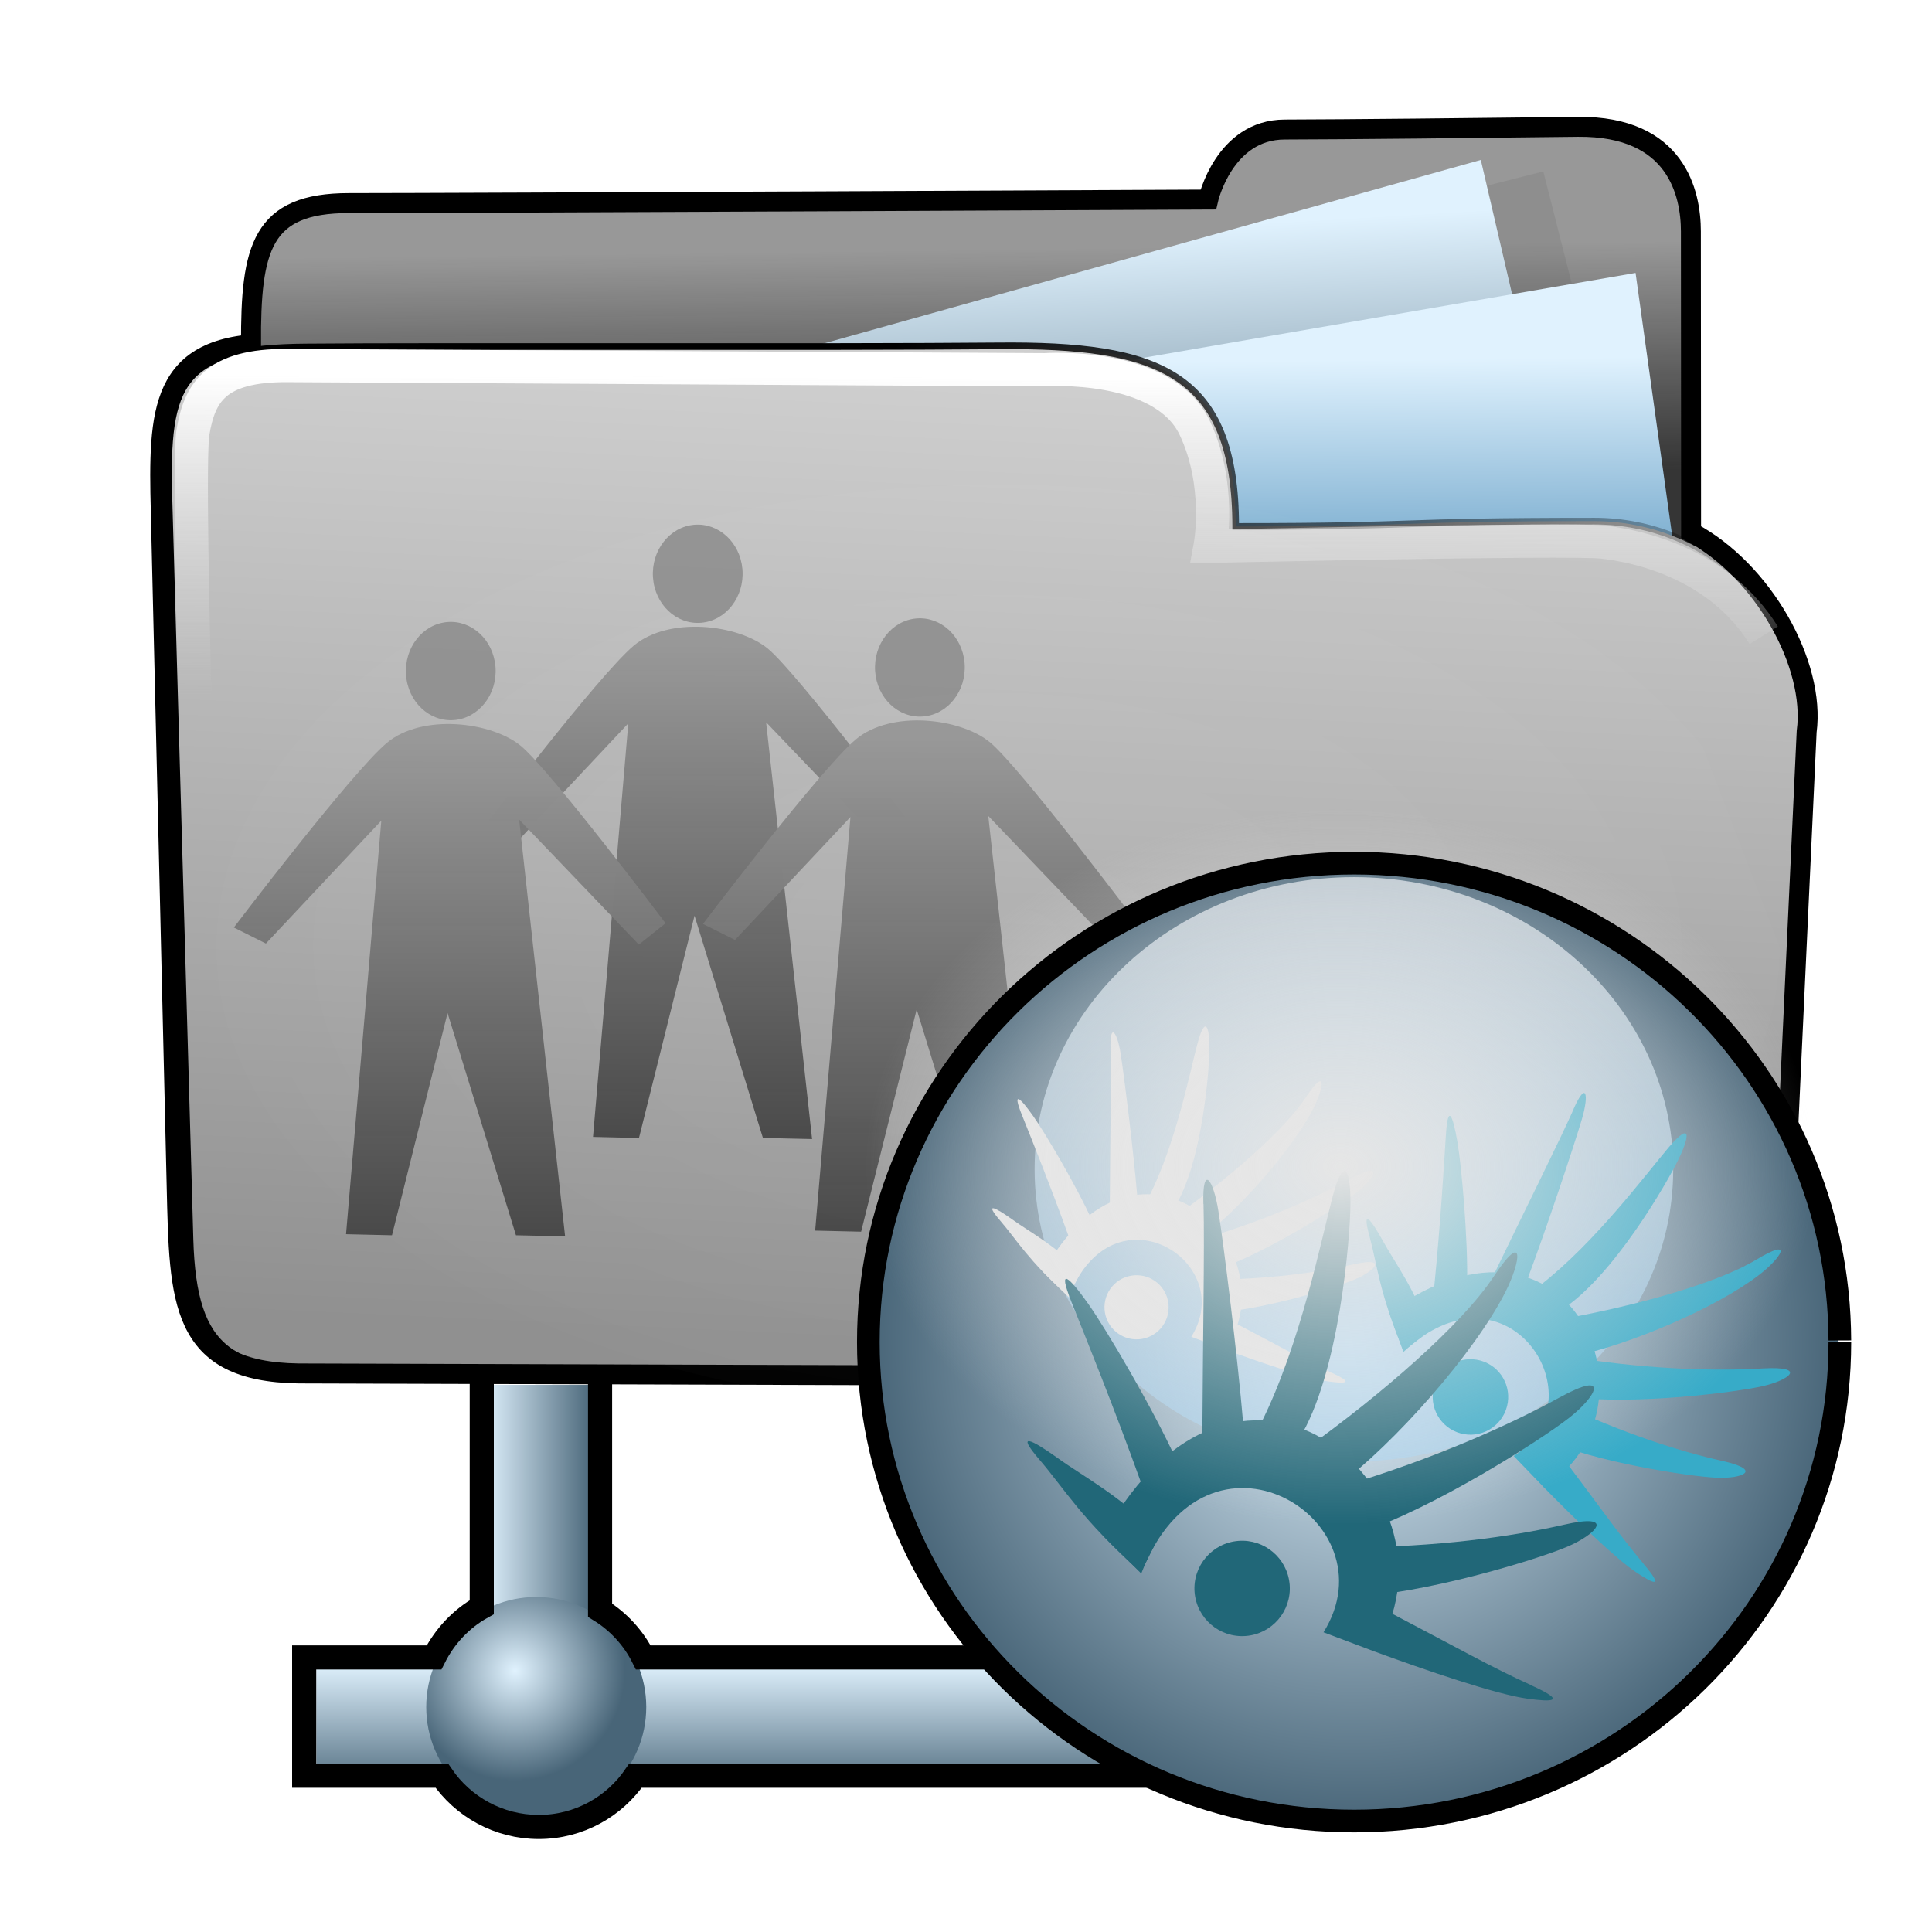 <?xml version="1.0" encoding="UTF-8" standalone="no"?>
<!-- Created with Inkscape (http://www.inkscape.org/) -->

<svg
   xmlns:dc="http://purl.org/dc/elements/1.1/"
   xmlns:cc="http://creativecommons.org/ns#"
   xmlns:rdf="http://www.w3.org/1999/02/22-rdf-syntax-ns#"
   xmlns:svg="http://www.w3.org/2000/svg"
   xmlns="http://www.w3.org/2000/svg"
   xmlns:xlink="http://www.w3.org/1999/xlink"
   xmlns:sodipodi="http://sodipodi.sourceforge.net/DTD/sodipodi-0.dtd"
   xmlns:inkscape="http://www.inkscape.org/namespaces/inkscape"
   width="256"
   height="256"
   id="svg2"
   version="1.1"
   inkscape:version="0.48.3.1 r9886"
   sodipodi:docname="folder-remote.svg">
  <defs
     id="defs4">
    <linearGradient
       id="linearGradient4297">
      <stop
         id="stop4299"
         offset="0"
         style="stop-color:#f9fcff;stop-opacity:1;" />
      <stop
         id="stop4301"
         offset="1"
         style="stop-color:#a9d5f1;stop-opacity:1;" />
    </linearGradient>
    <linearGradient
       inkscape:collect="always"
       id="linearGradient4245">
      <stop
         style="stop-color:#e6e6e6;stop-opacity:1;"
         offset="0"
         id="stop4247" />
      <stop
         style="stop-color:#e6e6e6;stop-opacity:0;"
         offset="1"
         id="stop4249" />
    </linearGradient>
    <inkscape:path-effect
       effect="skeletal"
       id="path-effect4097"
       is_visible="true"
       pattern="m -1.133,797.964 c 0,-2.76 2.24,-5 5,-5 2.76,0 5,2.24 5,5 0,2.76 -2.24,5 -5,5 -2.76,0 -5,-2.24 -5,-5 z"
       copytype="single_stretched"
       prop_scale="0.6"
       scale_y_rel="false"
       spacing="0"
       normal_offset="0"
       tang_offset="0"
       prop_units="false"
       vertical_pattern="false"
       fuse_tolerance="0" />
    <inkscape:path-effect
       effect="skeletal"
       id="path-effect4093"
       is_visible="true"
       pattern="M 0,5 C 0,2.24 2.24,0 5,0 7.76,0 10,2.24 10,5 10,7.76 7.76,10 5,10 2.24,10 0,7.76 0,5 z"
       copytype="single_stretched"
       prop_scale="0.3"
       scale_y_rel="false"
       spacing="0"
       normal_offset="0"
       tang_offset="0"
       prop_units="false"
       vertical_pattern="false"
       fuse_tolerance="0" />
    <inkscape:path-effect
       effect="skeletal"
       id="path-effect4068"
       is_visible="true"
       pattern="m 1.982,800.513 c 0,-2.76 2.24,-5 5,-5 2.76,0 5,2.24 5,5 0,2.76 -2.24,5 -5,5 -2.76,0 -5,-2.24 -5,-5 z"
       copytype="single_stretched"
       prop_scale="0.51"
       scale_y_rel="false"
       spacing="0"
       normal_offset="0"
       tang_offset="0"
       prop_units="false"
       vertical_pattern="false"
       fuse_tolerance="0" />
    <linearGradient
       inkscape:collect="always"
       id="linearGradient4019">
      <stop
         style="stop-color:#ffffff;stop-opacity:1;"
         offset="0"
         id="stop4021" />
      <stop
         style="stop-color:#ffffff;stop-opacity:0;"
         offset="1"
         id="stop4023" />
    </linearGradient>
    <linearGradient
       inkscape:collect="always"
       id="linearGradient3977">
      <stop
         style="stop-color:#000000;stop-opacity:1;"
         offset="0"
         id="stop3979" />
      <stop
         style="stop-color:#000000;stop-opacity:0;"
         offset="1"
         id="stop3981" />
    </linearGradient>
    <linearGradient
       id="linearGradient3864">
      <stop
         style="stop-color:#ffffff;stop-opacity:1;"
         offset="0"
         id="stop3866" />
      <stop
         style="stop-color:#d5d5d5;stop-opacity:0;"
         offset="1"
         id="stop3868" />
    </linearGradient>
    <linearGradient
       id="linearGradient3844">
      <stop
         style="stop-color:#b3cbdb;stop-opacity:1;"
         offset="0"
         id="stop3846" />
      <stop
         style="stop-color:#46aff7;stop-opacity:0;"
         offset="1"
         id="stop3848" />
    </linearGradient>
    <linearGradient
       id="linearGradient3815">
      <stop
         style="stop-color:#e0f2fe;stop-opacity:1;"
         offset="0"
         id="stop3817" />
      <stop
         style="stop-color:#075e99;stop-opacity:1;"
         offset="1"
         id="stop3819" />
    </linearGradient>
    <linearGradient
       id="linearGradient3805">
      <stop
         style="stop-color:#989898;stop-opacity:1;"
         offset="0"
         id="stop3807" />
      <stop
         style="stop-color:#2a2a2a;stop-opacity:0.95;"
         offset="1"
         id="stop3809" />
    </linearGradient>
    <linearGradient
       id="linearGradient3797">
      <stop
         style="stop-color:#fafafa;stop-opacity:1;"
         offset="0"
         id="stop3799" />
      <stop
         style="stop-color:#e3e3e3;stop-opacity:0;"
         offset="1"
         id="stop3801" />
    </linearGradient>
    <linearGradient
       id="linearGradient3927">
      <stop
         id="stop3929"
         offset="0"
         style="stop-color:#9d9d9d;stop-opacity:1;" />
      <stop
         id="stop3931"
         offset="1"
         style="stop-color:#ffffff;stop-opacity:1;" />
    </linearGradient>
    <linearGradient
       id="linearGradient3909">
      <stop
         style="stop-color:#909090;stop-opacity:1;"
         offset="0"
         id="stop3911" />
      <stop
         style="stop-color:#cfcfcf;stop-opacity:1;"
         offset="1"
         id="stop3913" />
    </linearGradient>
    <linearGradient
       id="linearGradient3893">
      <stop
         style="stop-color:#c4c4c4;stop-opacity:0;"
         offset="0"
         id="stop3895" />
      <stop
         style="stop-color:#ffffff;stop-opacity:0.761;"
         offset="1"
         id="stop3897" />
    </linearGradient>
    <linearGradient
       id="linearGradient3885">
      <stop
         style="stop-color:#5e5e5e;stop-opacity:1;"
         offset="0"
         id="stop3887" />
      <stop
         style="stop-color:#5e5e5e;stop-opacity:0;"
         offset="1"
         id="stop3889" />
    </linearGradient>
    <inkscape:perspective
       sodipodi:type="inkscape:persp3d"
       inkscape:vp_x="0 : 526.18109 : 1"
       inkscape:vp_y="0 : 1000 : 0"
       inkscape:vp_z="744.09448 : 526.18109 : 1"
       inkscape:persp3d-origin="372.04724 : 350.78739 : 1"
       id="perspective4095" />
    <linearGradient
       inkscape:collect="always"
       xlink:href="#linearGradient3893"
       id="linearGradient3899"
       x1="117.724"
       y1="926.998"
       x2="113.804"
       y2="871.617"
       gradientUnits="userSpaceOnUse"
       gradientTransform="matrix(1,0,0,0.938,-236.236,8.12)" />
    <linearGradient
       inkscape:collect="always"
       xlink:href="#linearGradient3909-0"
       id="linearGradient3915-2"
       x1="199.803"
       y1="836.573"
       x2="199.416"
       y2="944.705"
       gradientUnits="userSpaceOnUse"
       gradientTransform="translate(0.801,7.209)" />
    <linearGradient
       id="linearGradient3909-0">
      <stop
         style="stop-color:#68a5cd;stop-opacity:1;"
         offset="0"
         id="stop3911-8" />
      <stop
         style="stop-color:#265371;stop-opacity:1;"
         offset="1"
         id="stop3913-1" />
    </linearGradient>
    <linearGradient
       id="linearGradient3893-6">
      <stop
         style="stop-color:#c1b98f;stop-opacity:1;"
         offset="0"
         id="stop3895-8" />
      <stop
         style="stop-color:#f3f3b2;stop-opacity:1;"
         offset="1"
         id="stop3897-5" />
    </linearGradient>
    <linearGradient
       inkscape:collect="always"
       xlink:href="#linearGradient3893-65"
       id="linearGradient3899-1"
       x1="100.635"
       y1="1028.994"
       x2="114.605"
       y2="832.354"
       gradientUnits="userSpaceOnUse"
       gradientTransform="translate(0.4,-2.0122243e-8)" />
    <linearGradient
       id="linearGradient3893-65">
      <stop
         style="stop-color:#d4d4d4;stop-opacity:1;"
         offset="0"
         id="stop3895-3" />
      <stop
         style="stop-color:#f7f7f7;stop-opacity:1;"
         offset="1"
         id="stop3897-4" />
    </linearGradient>
    <linearGradient
       inkscape:collect="always"
       xlink:href="#linearGradient3815-1"
       id="linearGradient3922-2"
       x1="175.415"
       y1="274.022"
       x2="165.803"
       y2="406.184"
       gradientUnits="userSpaceOnUse"
       gradientTransform="matrix(0.871,0,0,0.997,-111.731,580.88)" />
    <linearGradient
       id="linearGradient3815-1">
      <stop
         style="stop-color:#e0f2fe;stop-opacity:1;"
         offset="0"
         id="stop3817-9" />
      <stop
         style="stop-color:#486578;stop-opacity:1;"
         offset="1"
         id="stop3819-2" />
    </linearGradient>
    <filter
       inkscape:collect="always"
       id="filter4063"
       x="-0.241"
       width="1.481"
       y="-0.303"
       height="1.605">
      <feGaussianBlur
         inkscape:collect="always"
         stdDeviation="14.712"
         id="feGaussianBlur4065" />
    </filter>
    <filter
       inkscape:collect="always"
       id="filter4069">
      <feGaussianBlur
         inkscape:collect="always"
         stdDeviation="2.722"
         id="feGaussianBlur4071" />
    </filter>
    <linearGradient
       inkscape:collect="always"
       xlink:href="#linearGradient3805"
       id="linearGradient3083"
       gradientUnits="userSpaceOnUse"
       gradientTransform="translate(-3.965,-19.823)"
       x1="141.332"
       y1="860.943"
       x2="141.746"
       y2="895.386" />
    <linearGradient
       inkscape:collect="always"
       xlink:href="#linearGradient3815-1"
       id="linearGradient3085"
       gradientUnits="userSpaceOnUse"
       gradientTransform="matrix(0.871,0,0,0.997,-208.261,580.03)"
       x1="205.841"
       y1="272.692"
       x2="195.484"
       y2="327.966" />
    <linearGradient
       inkscape:collect="always"
       xlink:href="#linearGradient3815"
       id="linearGradient3087"
       gradientUnits="userSpaceOnUse"
       gradientTransform="matrix(0.87,0,0,0.962,-110.356,608.71)"
       x1="188.395"
       y1="277.653"
       x2="179.107"
       y2="341.375" />
    <linearGradient
       inkscape:collect="always"
       xlink:href="#linearGradient3909"
       id="linearGradient3089"
       gradientUnits="userSpaceOnUse"
       gradientTransform="translate(0.603,-20.851)"
       x1="107.043"
       y1="1026.591"
       x2="113.804"
       y2="879.611" />
    <linearGradient
       inkscape:collect="always"
       xlink:href="#linearGradient3977"
       id="linearGradient3091"
       gradientUnits="userSpaceOnUse"
       x1="114.408"
       y1="858.761"
       x2="252.527"
       y2="932.05" />
    <linearGradient
       inkscape:collect="always"
       xlink:href="#linearGradient3864"
       id="linearGradient3093"
       gradientUnits="userSpaceOnUse"
       gradientTransform="translate(-0.214,778.766)"
       x1="88.987"
       y1="81.556"
       x2="88.843"
       y2="129.873" />
    <radialGradient
       inkscape:collect="always"
       xlink:href="#linearGradient4019"
       id="radialGradient3095"
       gradientUnits="userSpaceOnUse"
       gradientTransform="matrix(0.679,0.006,-0.005,0.546,39.472,63.274)"
       cx="120.922"
       cy="141.025"
       fx="120.922"
       fy="141.025"
       r="127.605" />
    <inkscape:path-effect
       effect="skeletal"
       id="path-effect4068-0"
       is_visible="true"
       pattern="m 9.093,789.72 c 0,-2.76 2.24,-5 5,-5 2.76,0 5,2.24 5,5 0,2.76 -2.24,5 -5,5 -2.76,0 -5,-2.24 -5,-5 z"
       copytype="single_stretched"
       prop_scale="0.51"
       scale_y_rel="false"
       spacing="0"
       normal_offset="0"
       tang_offset="0"
       prop_units="false"
       vertical_pattern="false"
       fuse_tolerance="0" />
    <radialGradient
       inkscape:collect="always"
       xlink:href="#linearGradient4245"
       id="radialGradient4251"
       cx="617.918"
       cy="520.499"
       fx="617.918"
       fy="520.499"
       r="85.523"
       gradientUnits="userSpaceOnUse" />
    <radialGradient
       inkscape:collect="always"
       xlink:href="#linearGradient4245-4"
       id="radialGradient4251-5"
       cx="617.918"
       cy="520.499"
       fx="617.918"
       fy="520.499"
       r="85.523"
       gradientUnits="userSpaceOnUse" />
    <linearGradient
       inkscape:collect="always"
       id="linearGradient4245-4">
      <stop
         style="stop-color:#e6e6e6;stop-opacity:1;"
         offset="0"
         id="stop4247-8" />
      <stop
         style="stop-color:#e6e6e6;stop-opacity:0;"
         offset="1"
         id="stop4249-4" />
    </linearGradient>
    <radialGradient
       r="85.523"
       fy="520.499"
       fx="617.918"
       cy="520.499"
       cx="617.918"
       gradientUnits="userSpaceOnUse"
       id="radialGradient4268"
       xlink:href="#linearGradient3815-1"
       inkscape:collect="always" />
    <linearGradient
       inkscape:collect="always"
       xlink:href="#linearGradient4297"
       id="linearGradient4295"
       x1="628.879"
       y1="446.869"
       x2="629.277"
       y2="515.401"
       gradientUnits="userSpaceOnUse" />
    <linearGradient
       inkscape:collect="always"
       xlink:href="#linearGradient3815-1"
       id="linearGradient4414"
       x1="100.815"
       y1="1016.68"
       x2="100.815"
       y2="1034.238"
       gradientUnits="userSpaceOnUse" />
    <linearGradient
       inkscape:collect="always"
       xlink:href="#linearGradient3815-1"
       id="linearGradient4423"
       x1="64.001"
       y1="203.327"
       x2="78.727"
       y2="203.327"
       gradientUnits="userSpaceOnUse" />
    <radialGradient
       inkscape:collect="always"
       xlink:href="#linearGradient3815-1"
       id="radialGradient4433"
       cx="71.571"
       cy="223.95"
       fx="71.571"
       fy="223.95"
       r="12.177"
       gradientUnits="userSpaceOnUse" />
    <linearGradient
       inkscape:collect="always"
       xlink:href="#linearGradient3815-1-7"
       id="linearGradient4423-1"
       x1="64.001"
       y1="203.327"
       x2="78.727"
       y2="203.327"
       gradientUnits="userSpaceOnUse" />
    <linearGradient
       id="linearGradient3815-1-7">
      <stop
         style="stop-color:#e0f2fe;stop-opacity:1;"
         offset="0"
         id="stop3817-9-0" />
      <stop
         style="stop-color:#486578;stop-opacity:1;"
         offset="1"
         id="stop3819-2-1" />
    </linearGradient>
    <linearGradient
       gradientTransform="translate(-27.469,-5.166)"
       inkscape:collect="always"
       xlink:href="#linearGradient3815-1-7"
       id="linearGradient4414-0"
       x1="100.815"
       y1="1016.68"
       x2="100.815"
       y2="1034.238"
       gradientUnits="userSpaceOnUse" />
    <linearGradient
       id="linearGradient4451">
      <stop
         style="stop-color:#e0f2fe;stop-opacity:1;"
         offset="0"
         id="stop4453" />
      <stop
         style="stop-color:#486578;stop-opacity:1;"
         offset="1"
         id="stop4455" />
    </linearGradient>
    <radialGradient
       gradientTransform="matrix(1.197,0,0,1.197,-44.886,744.512)"
       inkscape:collect="always"
       xlink:href="#linearGradient3815-1-7"
       id="radialGradient4433-4"
       cx="71.571"
       cy="223.95"
       fx="71.571"
       fy="223.95"
       r="12.177"
       gradientUnits="userSpaceOnUse" />
    <linearGradient
       id="linearGradient4458">
      <stop
         style="stop-color:#e0f2fe;stop-opacity:1;"
         offset="0"
         id="stop4460" />
      <stop
         style="stop-color:#486578;stop-opacity:1;"
         offset="1"
         id="stop4462" />
    </linearGradient>
    <linearGradient
       gradientTransform="translate(-27.469,-5.166)"
       y2="203.327"
       x2="78.727"
       y1="203.327"
       x1="64.001"
       gradientUnits="userSpaceOnUse"
       id="linearGradient4467"
       xlink:href="#linearGradient3815-1-7"
       inkscape:collect="always" />
    <linearGradient
       inkscape:collect="always"
       xlink:href="#linearGradient3805"
       id="linearGradient3944"
       x1="55.571"
       y1="98.264"
       x2="55.439"
       y2="187.185"
       gradientUnits="userSpaceOnUse" />
    <linearGradient
       inkscape:collect="always"
       xlink:href="#linearGradient3805-4"
       id="linearGradient3944-2"
       x1="55.571"
       y1="98.264"
       x2="55.439"
       y2="187.185"
       gradientUnits="userSpaceOnUse" />
    <linearGradient
       id="linearGradient3805-4">
      <stop
         style="stop-color:#989898;stop-opacity:1;"
         offset="0"
         id="stop3807-0" />
      <stop
         style="stop-color:#2a2a2a;stop-opacity:0.95;"
         offset="1"
         id="stop3809-2" />
    </linearGradient>
    <linearGradient
       inkscape:collect="always"
       xlink:href="#linearGradient3805-6"
       id="linearGradient3944-3"
       x1="55.571"
       y1="98.264"
       x2="55.439"
       y2="187.185"
       gradientUnits="userSpaceOnUse" />
    <linearGradient
       id="linearGradient3805-6">
      <stop
         style="stop-color:#989898;stop-opacity:1;"
         offset="0"
         id="stop3807-4" />
      <stop
         style="stop-color:#2a2a2a;stop-opacity:0.95;"
         offset="1"
         id="stop3809-8" />
    </linearGradient>
    <linearGradient
       inkscape:collect="always"
       xlink:href="#linearGradient3805"
       id="linearGradient4007"
       gradientUnits="userSpaceOnUse"
       x1="55.571"
       y1="98.264"
       x2="55.439"
       y2="187.185" />
  </defs>
  <sodipodi:namedview
     id="base"
     pagecolor="#ffffff"
     bordercolor="#666666"
     borderopacity="1.0"
     inkscape:pageopacity="0.0"
     inkscape:pageshadow="2"
     inkscape:zoom="1.7656052"
     inkscape:cx="123.56343"
     inkscape:cy="113.82662"
     inkscape:document-units="px"
     inkscape:current-layer="layer1"
     showgrid="false"
     showguides="true"
     inkscape:guide-bbox="true"
     inkscape:window-width="1434"
     inkscape:window-height="850"
     inkscape:window-x="0"
     inkscape:window-y="26"
     inkscape:window-maximized="1" />
  <g
     inkscape:label="Layer 1"
     inkscape:groupmode="layer"
     id="layer1"
     transform="translate(0,-796.362)">
    <path
       transform="translate(0,796.362)"
       style="fill:url(#linearGradient4423);fill-opacity:1.0;stroke:none"
       d="m 64.001,183.504 14.726,0 0,39.646 -14.726,0 z"
       id="rect4387" />
    <path
       style="fill:url(#linearGradient4414);fill-opacity:1;stroke:none"
       d="m 41.912,1030.84 0,-14.726 118.939,0 0,14.726 z"
       id="rect4387-8"
       inkscape:connector-curvature="0" />
    <path
       transform="matrix(1.197,0,0,1.197,-17.417,749.678)"
       style="fill:url(#radialGradient4433);fill-opacity:1;stroke:none"
       d="m 86.089,227.964 c 0,6.725 -5.452,12.177 -12.177,12.177 -6.725,0 -12.177,-5.452 -12.177,-12.177 0,-6.725 5.452,-12.177 12.177,-12.177 6.709,0 12.154,5.426 12.177,12.135"
       id="path4425" />
    <path
       style="fill:none;stroke:#000000;stroke-width:3.195;stroke-miterlimit:4;stroke-opacity:1;stroke-dasharray:none"
       d="m 63.836,977.373 0,31.951 c -2.728,1.517 -4.92,3.859 -6.324,6.656 l -17.207,0 0,15.676 18.239,0 c 2.796,4.096 7.513,6.789 12.847,6.789 5.333,0 10.018,-2.693 12.814,-6.789 l 82.773,0 0,-15.676 -81.741,0 c -1.295,-2.587 -3.277,-4.743 -5.725,-6.257 l 0,-32.35 -15.676,0 z"
       id="rect4387-1"
       inkscape:connector-curvature="0" />
    <g
       id="g3072"
       transform="translate(1.133,-20.39)">
      <g
         transform="matrix(0.881,0,0,0.881,15.327,108.679)"
         id="g3051">
        <path
           style="fill:url(#linearGradient3083);fill-opacity:1;stroke:none"
           d="m 236.219,898.721 c 0,0 -0.019,-54.482 -0.026,-60.135 -0.007,-5.653 -2.14,-15.835 -16.98,-15.699 -14.84,0.177 -34.999,0.372 -44.12,0.39 -9.121,0.018 -11.501,10.526 -11.501,10.526 0,0 -112.497,0.531 -129.255,0.531 -16.758,0 -14.797,10.884 -14.484,35.025 0.029,2.238 -3.494,21.984 5.569,21.803 47.407,-4.529 211.174,0.978 210.797,7.559 z"
           id="path3769"
           inkscape:connector-curvature="0"
           sodipodi:nodetypes="cczzczscc" />
        <rect
           style="opacity:0.265;fill:#0d0d0d;fill-opacity:1;stroke:none;filter:url(#filter4069)"
           id="rect4067"
           width="60.474"
           height="72.889"
           x="-57.709"
           y="856.73"
           transform="matrix(0.969,-0.246,0.246,0.969,0,0)" />
        <rect
           style="fill:url(#linearGradient3085);fill-opacity:1;stroke:none"
           id="rect3905-1"
           width="200.955"
           height="133.376"
           x="-190.119"
           y="852.859"
           transform="matrix(0.963,-0.269,0.227,0.974,0,0)" />
        <rect
           style="fill:url(#linearGradient3087);fill-opacity:1;stroke:none"
           id="rect3905"
           width="200.737"
           height="128.679"
           x="-92.234"
           y="871.93"
           transform="matrix(0.986,-0.17,0.138,0.99,0,0)" />
        <path
           style="fill:url(#linearGradient3089);fill-opacity:1;stroke:url(#linearGradient3091)"
           d="m 167.17,882.894 c 29.09,0 22.968,-0.801 53.95,-0.801 17.365,0 32.123,13.958 31.381,31.306 l -3.354,78.392 c -0.742,17.348 -6.119,18.165 -23.483,18.184 l -192.001,0.212 c -17.364,0.019 -23.278,-2.736 -23.771,-20.092 L 6.723,878.581 c -0.493,-17.357 1.724,-22.564 20.661,-22.677 18.937,-0.177 79.863,0.06 104.053,-0.167 24.19,-0.227 35.706,3.951 35.733,27.157 z"
           id="rect2995-2"
           inkscape:connector-curvature="0"
           sodipodi:nodetypes="ccsssssszcc" />
        <path
           style="fill:none;stroke:#000000;stroke-width:3;stroke-miterlimit:4;stroke-opacity:1;stroke-dasharray:none"
           d="m 218.663,822.792 c -14.84,0.177 -35.004,0.389 -44.125,0.406 -9.121,0.018 -11.5,10.531 -11.5,10.531 0,0 -112.492,0.531 -129.25,0.531 -13.144,0 -14.779,6.713 -14.719,21.25 C 4.325,856.85 5.198,867.827 5.566,883.476 l 2.319,98.613 c 0.408,17.359 0.417,27.936 18.348,28.197 l 208.273,0.631 c 17.364,-0.022 14.564,-14.732 15.454,-30.809 l 3.086,-66.352 c 1.357,-10.126 -6.592,-24.271 -17.383,-30.004 -0.004,-12.089 -0.025,-40.456 -0.031,-45.242 -0.007,-5.653 -2.129,-15.855 -16.969,-15.719 z"
           id="path3769-8"
           inkscape:connector-curvature="0"
           sodipodi:nodetypes="cscscsscccccccc" />
        <path
           style="fill:none;stroke:url(#linearGradient3093);stroke-width:5;stroke-linecap:butt;stroke-linejoin:miter;stroke-miterlimit:4;stroke-opacity:1;stroke-dasharray:none"
           d="m 12.266,963.486 c 0,0 -3.048,-88.143 -1.932,-94.739 0.996,-5.883 3.257,-10.124 14.23,-10.053 3.975,0.026 113.913,0.637 113.913,0.637 0,0 17.777,-1.265 22.514,8.708 4.075,8.579 2.336,17.841 2.336,17.841 0,0 53.947,-1.204 59.045,-0.637 5.097,0.566 17.416,3.115 24.213,14.018"
           id="path3854"
           inkscape:connector-curvature="0"
           sodipodi:nodetypes="csscscsc" />
      </g>
      <path
         sodipodi:open="true"
         sodipodi:end="5.8359757"
         sodipodi:start="0"
         transform="matrix(1.412,0,0,1.051,-39.629,794.039)"
         d="m 194.268,141.025 c 0,32.219 -32.838,58.337 -73.346,58.337 -40.508,0 -73.346,-26.118 -73.346,-58.337 0,-32.219 32.838,-58.337 73.346,-58.337 28.216,0 53.931,12.874 66.133,33.109"
         sodipodi:ry="58.336941"
         sodipodi:rx="73.345955"
         sodipodi:cy="141.02525"
         sodipodi:cx="120.92171"
         id="path3985"
         style="opacity:0.265;fill:url(#radialGradient3095);fill-opacity:1;stroke:none;filter:url(#filter4063)"
         sodipodi:type="arc" />
    </g>
    <g
       transform="translate(33.126,-12.892)"
       id="g3948-5">
      <path
         sodipodi:nodetypes="cccczzcccccccc"
         transform="translate(0,796.362)"
         inkscape:connector-curvature="0"
         id="path3168-0"
         d="m 45.452,163.539 4.673,-54.797 -15.292,16.283 -4.248,-2.124 c 0,0 15.579,-20.52 20.255,-24.451 4.676,-3.931 13.895,-2.833 17.792,0.4 3.897,3.234 19.157,23.485 19.157,23.485 l -3.54,2.832 -15.859,-16.567 6.089,55.222 -6.513,-0.142 -9.062,-29.452 -7.363,29.452 z"
         style="fill:url(#linearGradient3944-2);fill-opacity:1;stroke:none" />
      <path
         sodipodi:open="true"
         sodipodi:end="12.46847"
         sodipodi:start="6.2071318"
         transform="translate(-1.274,793.813)"
         d="m 66.532,90.972 c 0.25,3.587 -2.203,6.716 -5.478,6.989 -3.275,0.273 -6.132,-2.413 -6.382,-6 -0.25,-3.587 2.203,-6.716 5.478,-6.989 3.224,-0.269 6.054,2.333 6.37,5.858"
         sodipodi:ry="6.5133476"
         sodipodi:rx="5.9469695"
         sodipodi:cy="91.467178"
         sodipodi:cx="60.602451"
         id="path3946-0"
         style="opacity:0.84;fill:#8b8b8b;fill-opacity:1;stroke:none"
         sodipodi:type="arc" />
    </g>
    <g
       id="g3948"
       transform="translate(0.4,0)">
      <path
         sodipodi:nodetypes="cccczzcccccccc"
         transform="translate(0,796.362)"
         inkscape:connector-curvature="0"
         id="path3168"
         d="m 45.452,163.539 4.673,-54.797 -15.292,16.283 -4.248,-2.124 c 0,0 15.579,-20.52 20.255,-24.451 4.676,-3.931 13.895,-2.833 17.792,0.4 3.897,3.234 19.157,23.485 19.157,23.485 l -3.54,2.832 -15.859,-16.567 6.089,55.222 -6.513,-0.142 -9.062,-29.452 -7.363,29.452 z"
         style="fill:url(#linearGradient4007);fill-opacity:1;stroke:none" />
      <path
         sodipodi:open="true"
         sodipodi:end="12.46847"
         sodipodi:start="6.2071318"
         transform="translate(-1.274,793.813)"
         d="m 66.532,90.972 c 0.25,3.587 -2.203,6.716 -5.478,6.989 -3.275,0.273 -6.132,-2.413 -6.382,-6 -0.25,-3.587 2.203,-6.716 5.478,-6.989 3.224,-0.269 6.054,2.333 6.37,5.858"
         sodipodi:ry="6.5133476"
         sodipodi:rx="5.9469695"
         sodipodi:cy="91.467178"
         sodipodi:cx="60.602451"
         id="path3946"
         style="opacity:0.84;fill:#8b8b8b;fill-opacity:1;stroke:none"
         sodipodi:type="arc" />
    </g>
    <g
       transform="translate(62.562,-0.476)"
       id="g3948-2">
      <path
         sodipodi:nodetypes="cccczzcccccccc"
         transform="translate(0,796.362)"
         inkscape:connector-curvature="0"
         id="path3168-7"
         d="m 45.452,163.539 4.673,-54.797 -15.292,16.283 -4.248,-2.124 c 0,0 15.579,-20.52 20.255,-24.451 4.676,-3.931 13.895,-2.833 17.792,0.4 3.897,3.234 19.157,23.485 19.157,23.485 l -3.54,2.832 -15.859,-16.567 6.089,55.222 -6.513,-0.142 -9.062,-29.452 -7.363,29.452 z"
         style="fill:url(#linearGradient3944-3);fill-opacity:1;stroke:none" />
      <path
         sodipodi:open="true"
         sodipodi:end="12.46847"
         sodipodi:start="6.2071318"
         transform="translate(-1.274,793.813)"
         d="m 66.532,90.972 c 0.25,3.587 -2.203,6.716 -5.478,6.989 -3.275,0.273 -6.132,-2.413 -6.382,-6 -0.25,-3.587 2.203,-6.716 5.478,-6.989 3.224,-0.269 6.054,2.333 6.37,5.858"
         sodipodi:ry="6.5133476"
         sodipodi:rx="5.9469695"
         sodipodi:cy="91.467178"
         sodipodi:cx="60.602451"
         id="path3946-5"
         style="opacity:0.84;fill:#8b8b8b;fill-opacity:1;stroke:none"
         sodipodi:type="arc" />
    </g>
    <g
       id="g4343"
       transform="matrix(0.751,0,0,0.751,113.557,-66.066)">
      <g
         transform="translate(-520.637,76.894)"
         id="g4303">
        <path
           sodipodi:type="arc"
           style="fill:url(#radialGradient4268);fill-opacity:1;stroke:none"
           id="path4243-2"
           sodipodi:cx="617.91846"
           sodipodi:cy="520.49854"
           sodipodi:rx="85.523087"
           sodipodi:ry="85.523087"
           d="m 703.442,520.499 c 0,47.233 -38.29,85.523 -85.523,85.523 -47.233,0 -85.523,-38.29 -85.523,-85.523 0,-47.233 38.29,-85.523 85.523,-85.523 47.118,0 85.361,38.111 85.523,85.229"
           transform="translate(-9.628,787.867)"
           sodipodi:start="0"
           sodipodi:end="6.279752"
           sodipodi:open="true" />
        <path
           sodipodi:type="arc"
           style="opacity:0.65;fill:url(#linearGradient4295);fill-opacity:1;stroke:none"
           id="path4287"
           sodipodi:cx="629.81238"
           sodipodi:cy="492.17963"
           sodipodi:rx="46.442997"
           sodipodi:ry="51.540401"
           d="m 676.255,492.18 c 0,28.465 -20.793,51.54 -46.443,51.54 -25.65,0 -46.443,-23.075 -46.443,-51.54 0,-28.465 20.793,-51.54 46.443,-51.54 25.588,0 46.355,22.968 46.443,51.363"
           transform="matrix(1.213,0,0,1,-155.65,785.601)"
           sodipodi:start="0"
           sodipodi:end="6.279752"
           sodipodi:open="true" />
        <g
           id="g2994-2-2-1"
           transform="matrix(15.363,0,0,15.363,543.197,1247.566)"
           style="fill:#e6e6e6;fill-rule:evenodd">
          <path
             sodipodi:nodetypes="ccccc"
             style="fill:#e6e6e6;fill-opacity:1"
             inkscape:connector-curvature="0"
             d="M 0.671,3.147 0.963,3.437 C 1.464,2.129 2.914,3.023 2.371,3.891 L 2.767,4.04 C 3.532,2.853 1.74,1.209 0.671,3.147 z"
             class="fil0"
             id="_121731384-6-3-6" />
          <path
             sodipodi:nodetypes="zsccz"
             style="fill:#e6e6e6;fill-opacity:1"
             inkscape:connector-curvature="0"
             d="M 0.178,2.559 C -0.013,2.337 0.117,2.402 0.316,2.544 0.514,2.687 0.814,2.843 1.102,3.146 L 0.96,3.427 C 0.5,3.016 0.368,2.78 0.178,2.559 z"
             class="fil0"
             id="_121328256-5-8-3" />
          <path
             sodipodi:open="true"
             sodipodi:end="12.46847"
             sodipodi:start="6.2071318"
             transform="matrix(0.138,0,0,0.138,0.199,1.792)"
             d="m 13.845,12.551 c 0.112,1.47 -0.989,2.753 -2.459,2.865 -1.47,0.112 -2.753,-0.989 -2.865,-2.459 -0.112,-1.47 0.989,-2.753 2.459,-2.865 1.447,-0.11 2.718,0.956 2.859,2.401"
             sodipodi:ry="2.6694496"
             sodipodi:rx="2.6694496"
             sodipodi:cy="12.753372"
             sodipodi:cx="11.182829"
             id="path3582-0-3-2"
             style="fill:#e6e6e6;fill-opacity:1;stroke:none"
             sodipodi:type="arc" />
          <path
             sodipodi:nodetypes="zsccz"
             style="fill:#e6e6e6;fill-opacity:1;fill-rule:evenodd"
             inkscape:connector-curvature="0"
             d="M 0.425,1.342 C 0.309,1.052 0.41,1.151 0.553,1.353 0.696,1.555 1.053,2.161 1.236,2.564 L 0.967,2.75 C 0.748,2.142 0.541,1.632 0.425,1.342 z"
             class="fil0"
             id="_121328256-7-3-0-1" />
          <path
             sodipodi:nodetypes="zsccz"
             style="fill:#e6e6e6;fill-opacity:1;fill-rule:evenodd"
             inkscape:connector-curvature="0"
             d="M 1.443,0.582 C 1.434,0.27 1.521,0.393 1.559,0.637 1.601,0.904 1.705,1.741 1.751,2.282 l -0.316,0.083 c 0.003,-0.647 0.018,-1.47 0.009,-1.782 z"
             class="fil0"
             id="_121328256-7-9-4-6-2" />
          <path
             sodipodi:nodetypes="zsccz"
             style="fill:#e6e6e6;fill-opacity:1;fill-rule:evenodd"
             inkscape:connector-curvature="0"
             d="M 2.442,0.522 C 2.529,0.198 2.581,0.32 2.579,0.583 2.577,0.847 2.493,1.898 2.18,2.401 L 1.887,2.278 c 0.308,-0.614 0.469,-1.432 0.555,-1.756 z"
             class="fil0"
             id="_121328256-7-4-0-7-9" />
          <path
             sodipodi:nodetypes="zsccz"
             style="fill:#e6e6e6;fill-opacity:1;fill-rule:evenodd"
             inkscape:connector-curvature="0"
             d="M 3.684,1.145 C 3.931,0.772 3.895,1.029 3.775,1.264 3.537,1.732 2.926,2.428 2.467,2.771 L 2.24,2.469 C 2.812,2.058 3.437,1.519 3.684,1.145 z"
             class="fil0"
             id="_121328256-7-4-9-8-3-3" />
          <path
             sodipodi:nodetypes="zsccz"
             style="fill:#e6e6e6;fill-opacity:1;fill-rule:evenodd"
             inkscape:connector-curvature="0"
             d="m 4.227,3.06 c 0.409,-0.094 0.252,0.075 0.024,0.171 C 4.006,3.334 3.127,3.601 2.572,3.617 l 0.006,-0.383 c 0.653,-5.32e-4 1.239,-0.08 1.649,-0.174 z"
             class="fil0"
             id="_121328256-7-4-9-1-6-3-4" />
          <path
             sodipodi:nodetypes="zsccz"
             style="fill:#e6e6e6;fill-opacity:1;fill-rule:evenodd"
             inkscape:connector-curvature="0"
             d="M 3.97,4.298 C 4.263,4.43 4.132,4.429 3.949,4.404 3.704,4.371 3.154,4.182 2.753,4.035 L 2.859,3.725 c 0.557,0.292 0.818,0.44 1.111,0.572 z"
             class="fil0"
             id="_121328256-9-3-8-2" />
          <path
             inkscape:transform-center-x="-0.069049672"
             inkscape:transform-center-y="0.95298244"
             sodipodi:nodetypes="zsccz"
             style="fill:#e6e6e6;fill-opacity:1;fill-rule:evenodd"
             inkscape:connector-curvature="0"
             d="M 4.196,2.076 C 4.591,1.86 4.478,2.07 4.271,2.232 4.048,2.407 3.22,2.935 2.652,3.122 L 2.548,2.753 C 3.221,2.55 3.802,2.293 4.196,2.076 z"
             class="fil0"
             id="_121328256-7-4-9-1-7-7-5-0" />
        </g>
        <g
           id="g2994-2-2-1-0"
           transform="matrix(16.321,7.769,-7.769,16.321,628.034,1246.446)"
           style="fill:#37abc8;fill-rule:evenodd">
          <path
             sodipodi:nodetypes="ccccc"
             style="fill:#37abc8;fill-opacity:1"
             inkscape:connector-curvature="0"
             d="M 0.671,3.147 0.963,3.437 C 1.464,2.129 2.914,3.023 2.371,3.891 L 2.767,4.04 C 3.532,2.853 1.74,1.209 0.671,3.147 z"
             class="fil0"
             id="_121731384-6-3-6-5" />
          <path
             sodipodi:nodetypes="zsccz"
             style="fill:#37abc8;fill-opacity:1"
             inkscape:connector-curvature="0"
             d="M 0.178,2.559 C -0.013,2.337 0.117,2.402 0.316,2.544 0.514,2.687 0.814,2.843 1.102,3.146 L 0.96,3.427 C 0.5,3.016 0.368,2.78 0.178,2.559 z"
             class="fil0"
             id="_121328256-5-8-3-8" />
          <path
             sodipodi:open="true"
             sodipodi:end="12.46847"
             sodipodi:start="6.2071318"
             transform="matrix(0.138,0,0,0.138,0.199,1.792)"
             d="m 13.845,12.551 c 0.112,1.47 -0.989,2.753 -2.459,2.865 -1.47,0.112 -2.753,-0.989 -2.865,-2.459 -0.112,-1.47 0.989,-2.753 2.459,-2.865 1.447,-0.11 2.718,0.956 2.859,2.401"
             sodipodi:ry="2.6694496"
             sodipodi:rx="2.6694496"
             sodipodi:cy="12.753372"
             sodipodi:cx="11.182829"
             id="path3582-0-3-2-9"
             style="fill:#37abc8;fill-opacity:1;stroke:none"
             sodipodi:type="arc" />
          <path
             sodipodi:nodetypes="zsccz"
             style="fill:#37abc8;fill-opacity:1;fill-rule:evenodd"
             inkscape:connector-curvature="0"
             d="M 0.425,1.342 C 0.309,1.052 0.41,1.151 0.553,1.353 0.696,1.555 1.053,2.161 1.236,2.564 L 0.967,2.75 C 0.748,2.142 0.541,1.632 0.425,1.342 z"
             class="fil0"
             id="_121328256-7-3-0-1-2" />
          <path
             sodipodi:nodetypes="zsccz"
             style="fill:#37abc8;fill-opacity:1;fill-rule:evenodd"
             inkscape:connector-curvature="0"
             d="M 1.443,0.582 C 1.434,0.27 1.521,0.393 1.559,0.637 1.601,0.904 1.705,1.741 1.751,2.282 l -0.316,0.083 c 0.003,-0.647 0.018,-1.47 0.009,-1.782 z"
             class="fil0"
             id="_121328256-7-9-4-6-2-8" />
          <path
             sodipodi:nodetypes="zsccz"
             style="fill:#37abc8;fill-opacity:1;fill-rule:evenodd"
             inkscape:connector-curvature="0"
             d="M 2.442,0.522 C 2.529,0.198 2.581,0.32 2.579,0.583 2.577,0.847 2.493,1.898 2.18,2.401 L 1.887,2.278 c 0.308,-0.614 0.469,-1.432 0.555,-1.756 z"
             class="fil0"
             id="_121328256-7-4-0-7-9-5" />
          <path
             sodipodi:nodetypes="zsccz"
             style="fill:#37abc8;fill-opacity:1;fill-rule:evenodd"
             inkscape:connector-curvature="0"
             d="M 3.684,1.145 C 3.931,0.772 3.895,1.029 3.775,1.264 3.537,1.732 2.926,2.428 2.467,2.771 L 2.24,2.469 C 2.812,2.058 3.437,1.519 3.684,1.145 z"
             class="fil0"
             id="_121328256-7-4-9-8-3-3-2" />
          <path
             sodipodi:nodetypes="zsccz"
             style="fill:#37abc8;fill-opacity:1;fill-rule:evenodd"
             inkscape:connector-curvature="0"
             d="m 4.227,3.06 c 0.409,-0.094 0.252,0.075 0.024,0.171 C 4.006,3.334 3.127,3.601 2.572,3.617 l 0.006,-0.383 c 0.653,-5.32e-4 1.239,-0.08 1.649,-0.174 z"
             class="fil0"
             id="_121328256-7-4-9-1-6-3-4-7" />
          <path
             sodipodi:nodetypes="zsccz"
             style="fill:#37abc8;fill-opacity:1;fill-rule:evenodd"
             inkscape:connector-curvature="0"
             d="M 3.97,4.298 C 4.263,4.43 4.132,4.429 3.949,4.404 3.704,4.371 3.154,4.182 2.753,4.035 L 2.859,3.725 c 0.557,0.292 0.818,0.44 1.111,0.572 z"
             class="fil0"
             id="_121328256-9-3-8-2-9" />
          <path
             inkscape:transform-center-x="-0.069049672"
             inkscape:transform-center-y="0.95298244"
             sodipodi:nodetypes="zsccz"
             style="fill:#37abc8;fill-opacity:1;fill-rule:evenodd"
             inkscape:connector-curvature="0"
             d="M 4.196,2.076 C 4.591,1.86 4.478,2.07 4.271,2.232 4.048,2.407 3.22,2.935 2.652,3.122 L 2.548,2.753 C 3.221,2.55 3.802,2.293 4.196,2.076 z"
             class="fil0"
             id="_121328256-7-4-9-1-7-7-5-0-5" />
        </g>
        <g
           id="g2994-2-2"
           transform="matrix(22.841,0,0,22.841,548.794,1270.606)"
           style="fill:#216778;fill-rule:evenodd">
          <path
             sodipodi:nodetypes="ccccc"
             style="fill:#216778;fill-opacity:1"
             inkscape:connector-curvature="0"
             d="M 0.671,3.147 0.963,3.437 C 1.464,2.129 2.914,3.023 2.371,3.891 L 2.767,4.04 C 3.532,2.853 1.74,1.209 0.671,3.147 z"
             class="fil0"
             id="_121731384-6-3" />
          <path
             sodipodi:nodetypes="zsccz"
             style="fill:#216778;fill-opacity:1"
             inkscape:connector-curvature="0"
             d="M 0.178,2.559 C -0.013,2.337 0.117,2.402 0.316,2.544 0.514,2.687 0.814,2.843 1.102,3.146 L 0.96,3.427 C 0.5,3.016 0.368,2.78 0.178,2.559 z"
             class="fil0"
             id="_121328256-5-8" />
          <path
             sodipodi:open="true"
             sodipodi:end="12.46847"
             sodipodi:start="6.2071318"
             transform="matrix(0.138,0,0,0.138,0.199,1.792)"
             d="m 13.845,12.551 c 0.112,1.47 -0.989,2.753 -2.459,2.865 -1.47,0.112 -2.753,-0.989 -2.865,-2.459 -0.112,-1.47 0.989,-2.753 2.459,-2.865 1.447,-0.11 2.718,0.956 2.859,2.401"
             sodipodi:ry="2.6694496"
             sodipodi:rx="2.6694496"
             sodipodi:cy="12.753372"
             sodipodi:cx="11.182829"
             id="path3582-0-3"
             style="fill:#216778;fill-opacity:1;stroke:none"
             sodipodi:type="arc" />
          <path
             sodipodi:nodetypes="zsccz"
             style="fill:#216778;fill-opacity:1;fill-rule:evenodd"
             inkscape:connector-curvature="0"
             d="M 0.425,1.342 C 0.309,1.052 0.41,1.151 0.553,1.353 0.696,1.555 1.053,2.161 1.236,2.564 L 0.967,2.75 C 0.748,2.142 0.541,1.632 0.425,1.342 z"
             class="fil0"
             id="_121328256-7-3-0" />
          <path
             sodipodi:nodetypes="zsccz"
             style="fill:#216778;fill-opacity:1;fill-rule:evenodd"
             inkscape:connector-curvature="0"
             d="M 1.443,0.582 C 1.434,0.27 1.521,0.393 1.559,0.637 1.601,0.904 1.705,1.741 1.751,2.282 l -0.316,0.083 c 0.003,-0.647 0.018,-1.47 0.009,-1.782 z"
             class="fil0"
             id="_121328256-7-9-4-6" />
          <path
             sodipodi:nodetypes="zsccz"
             style="fill:#216778;fill-opacity:1;fill-rule:evenodd"
             inkscape:connector-curvature="0"
             d="M 2.442,0.522 C 2.529,0.198 2.581,0.32 2.579,0.583 2.577,0.847 2.493,1.898 2.18,2.401 L 1.887,2.278 c 0.308,-0.614 0.469,-1.432 0.555,-1.756 z"
             class="fil0"
             id="_121328256-7-4-0-7" />
          <path
             sodipodi:nodetypes="zsccz"
             style="fill:#216778;fill-opacity:1;fill-rule:evenodd"
             inkscape:connector-curvature="0"
             d="M 3.684,1.145 C 3.931,0.772 3.895,1.029 3.775,1.264 3.537,1.732 2.926,2.428 2.467,2.771 L 2.24,2.469 C 2.812,2.058 3.437,1.519 3.684,1.145 z"
             class="fil0"
             id="_121328256-7-4-9-8-3" />
          <path
             sodipodi:nodetypes="zsccz"
             style="fill:#216778;fill-opacity:1;fill-rule:evenodd"
             inkscape:connector-curvature="0"
             d="m 4.227,3.06 c 0.409,-0.094 0.252,0.075 0.024,0.171 C 4.006,3.334 3.127,3.601 2.572,3.617 l 0.006,-0.383 c 0.653,-5.32e-4 1.239,-0.08 1.649,-0.174 z"
             class="fil0"
             id="_121328256-7-4-9-1-6-3" />
          <path
             sodipodi:nodetypes="zsccz"
             style="fill:#216778;fill-opacity:1;fill-rule:evenodd"
             inkscape:connector-curvature="0"
             d="M 3.97,4.298 C 4.263,4.43 4.132,4.429 3.949,4.404 3.704,4.371 3.154,4.182 2.753,4.035 L 2.859,3.725 c 0.557,0.292 0.818,0.44 1.111,0.572 z"
             class="fil0"
             id="_121328256-9-3-8" />
          <path
             inkscape:transform-center-x="-0.069049672"
             inkscape:transform-center-y="0.95298244"
             sodipodi:nodetypes="zsccz"
             style="fill:#216778;fill-opacity:1;fill-rule:evenodd"
             inkscape:connector-curvature="0"
             d="M 4.196,2.076 C 4.591,1.86 4.478,2.07 4.271,2.232 4.048,2.407 3.22,2.935 2.652,3.122 L 2.548,2.753 C 3.221,2.55 3.802,2.293 4.196,2.076 z"
             class="fil0"
             id="_121328256-7-4-9-1-7-7-5" />
        </g>
        <path
           sodipodi:type="arc"
           style="fill:url(#radialGradient4251);fill-opacity:1;stroke:none"
           id="path4243"
           sodipodi:cx="617.91846"
           sodipodi:cy="520.49854"
           sodipodi:rx="85.523087"
           sodipodi:ry="85.523087"
           d="m 703.442,520.499 c 0,47.233 -38.29,85.523 -85.523,85.523 -47.233,0 -85.523,-38.29 -85.523,-85.523 0,-47.233 38.29,-85.523 85.523,-85.523 47.118,0 85.361,38.111 85.523,85.229"
           transform="matrix(0.98,0,0,0.738,0.383,893.156)"
           sodipodi:start="0"
           sodipodi:end="6.279752"
           sodipodi:open="true" />
      </g>
      <path
         sodipodi:open="true"
         sodipodi:end="6.279752"
         sodipodi:start="0"
         transform="translate(0,800.768)"
         d="m 173.412,584.402 c 0,46.67 -38.371,84.503 -85.705,84.503 -47.333,0 -85.705,-37.833 -85.705,-84.503 0,-46.67 38.371,-84.503 85.705,-84.503 47.219,0 85.542,37.657 85.704,84.213"
         sodipodi:ry="84.503334"
         sodipodi:rx="85.704803"
         sodipodi:cy="584.40161"
         sodipodi:cx="87.707253"
         id="path4341"
         style="fill:none;stroke:#000000;stroke-width:4;stroke-miterlimit:4;stroke-opacity:1;stroke-dasharray:none"
         sodipodi:type="arc" />
    </g>
  </g>
</svg>
